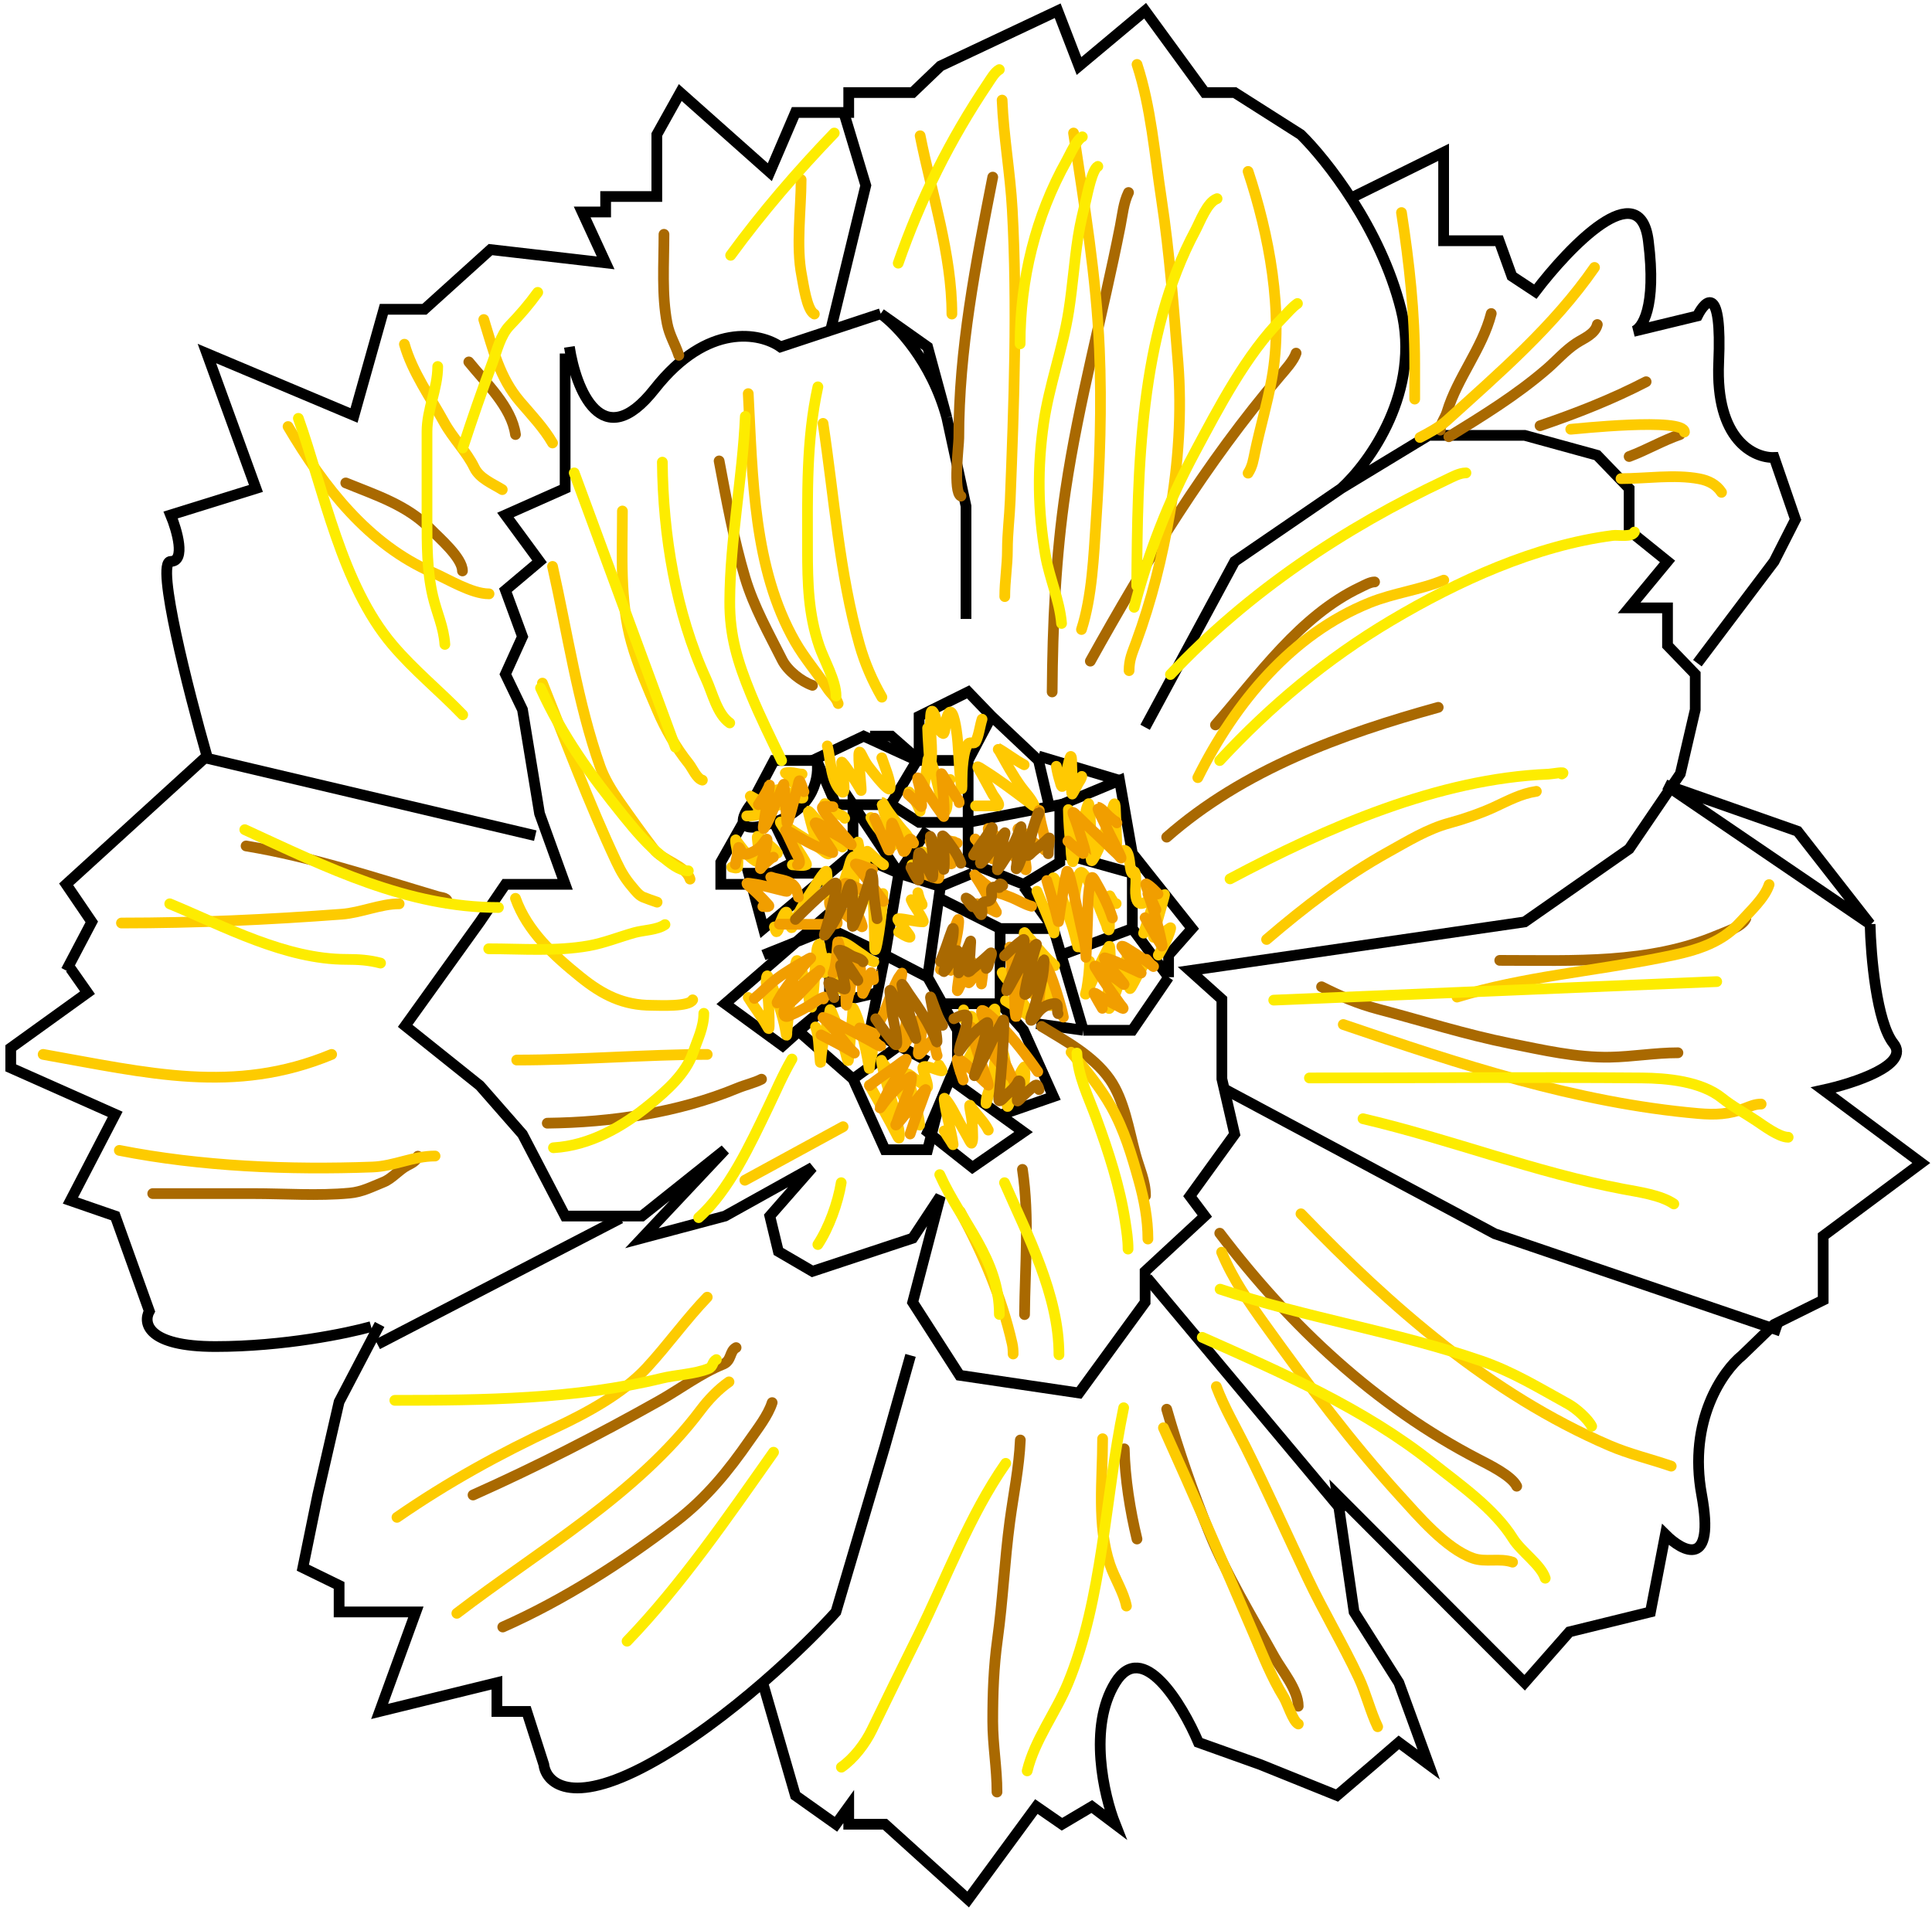 <svg width="180" height="178" viewBox="0 0 180 178" fill="none" xmlns="http://www.w3.org/2000/svg">
<path d="M49.87 77.871L19.276 70.658" stroke="black"/>
<path d="M126.156 18.312L134.5 14.19V22.433H139.665L140.857 25.731L143.042 27.174C146.221 22.983 152.777 16.168 153.571 22.433C154.366 28.698 152.975 30.677 152.181 30.883L158.141 29.441C158.935 27.86 160.445 26.514 160.127 33.768C159.809 41.023 163.438 42.699 165.292 42.63L167.279 48.401L165.292 52.316L158.141 61.797" stroke="black"/>
<path d="M52.652 32.944V45.515L47.089 47.988L50.268 52.316L47.089 54.995L48.678 59.323L47.089 62.827L48.678 66.124L50.268 75.811L52.652 82.405H47.089L44.705 85.909L37.752 95.595L44.705 101.16L48.678 105.694L52.652 113.319H59.803L67.551 107.136L59.803 115.38L67.551 113.319L75.696 108.785L71.723 113.319L72.518 116.616L75.696 118.471L85.033 115.38L87.616 111.464L85.033 121.356L89.404 128.157L100.529 129.806L106.687 121.356V118.471L112.25 113.319L110.859 111.464L115.031 105.694L113.839 100.541V93.122L110.859 90.443L142.049 85.909L151.783 79.108L156.551 72.101L157.942 66.124V62.827L155.359 60.148V56.644H151.783L155.359 52.316L151.783 49.431V45.515L148.803 42.424L142.049 40.569H133.109L124.964 45.515M124.964 45.515L115.031 52.316L106.687 67.773M124.964 45.515C127.613 43.111 132.434 36.406 130.527 28.822C128.62 21.238 123.507 14.808 121.19 12.541L115.031 8.625H112.25L106.687 1L100.529 6.152L98.542 1L87.616 6.152L85.033 8.625H79.074V10.48H74.107L71.723 16.044L63.379 8.625L61.194 12.541V18.311H56.426V19.754H54.241L56.426 24.494L45.699 23.258L39.54 28.822H35.766L32.984 38.714L19.277 32.944L23.846 45.515L15.899 47.988C16.495 49.431 17.33 52.316 15.899 52.316C14.469 52.316 17.555 64.407 19.277 70.452L6.165 82.405L8.549 85.909L6.165 90.443" stroke="black"/>
<path d="M6.562 90.236L8.152 92.503L1 97.656V99.51L10.734 103.838L6.562 111.876L10.734 113.318L13.913 122.18C13.317 123.279 13.714 125.478 20.071 125.478C26.429 125.478 32.388 124.241 34.574 123.623" stroke="black"/>
<path d="M35.369 123.417L31.594 130.63L29.607 139.286L28.217 146.086L31.594 147.735V150.208H38.746L35.369 159.482L46.295 156.803V159.482H49.076L50.665 164.428C50.864 166.077 53.089 168.385 60.4 164.428C64.142 162.403 67.905 159.535 71.06 156.803M84.835 126.302L82.451 134.752L77.882 150.208C76.524 151.717 74.069 154.198 71.06 156.803M71.06 156.803L74.107 167.314L77.882 169.993L79.074 168.344V169.993H82.451L90.199 177L96.556 168.344L98.94 169.993L101.721 168.344L103.907 169.993C102.847 167.314 101.364 160.925 103.907 156.803C106.449 152.681 110.131 158.795 111.654 162.368L117.415 164.428L124.567 167.314L127.944 164.428L130.328 162.368L133.11 164.428L130.328 156.803L126.156 150.208L124.567 139.286L142.049 156.803L146.221 152.063L153.77 150.208L155.161 142.995C156.816 144.644 159.81 146.21 158.538 139.286C157.267 132.361 160.525 127.744 162.313 126.302L165.293 123.417L169.862 121.15V115.173L179 108.372L169.862 101.571C172.709 100.953 178.007 99.222 176.418 97.243C174.828 95.265 174.299 89 174.232 86.114M174.232 86.114L155.161 73.131L167.478 77.459L174.232 86.114Z" stroke="black"/>
<path d="M53.049 32.326C53.645 36.242 56.069 42.507 60.995 36.242C65.922 29.977 70.862 31.021 72.716 32.326L77.385 30.78M82.053 29.235L86.424 32.326L88.212 38.921M82.053 29.235C83.51 30.265 86.781 33.645 88.212 38.921M82.053 29.235L77.385 30.78M88.212 38.921L90 47.164V57.675M77.385 30.78L80.663 17.282L78.676 10.687" stroke="black"/>
<path d="M72.121 76.635C75.935 75.316 76.359 72.238 76.094 70.864M72.121 76.635C70.099 77.334 69.365 77.137 69.249 76.635M72.121 76.635L73.909 80.344L69.936 82.405H67.154V80.344L69.249 76.635M76.094 70.864H72.121L69.936 74.986C69.531 75.502 69.147 76.189 69.249 76.635M76.094 70.864L77.882 74.986H83.047L85.63 76.635H90.199M85.63 70.864H90.199M85.63 70.864V66.742L90.199 64.475L92.384 66.742M85.63 70.864L83.047 68.597H81.061M90.199 70.864L92.384 66.742M90.199 70.864V76.635M92.384 66.742L96.755 70.864L97.766 75.174M90.199 76.635V80.344L95.364 82.405L98.741 80.344V74.986L97.766 75.174M90.199 76.635L97.766 75.174" stroke="black"/>
<path d="M86.424 98.892L83.743 97.45M82.451 89L86.424 91.061M82.451 89L81.756 92.504M82.451 89L77.286 86.527M82.451 89L83.743 81.375M86.424 91.061L87.815 93.534M86.424 91.061L87.468 83.667M88.51 100.541L89.206 98.892V96.007L87.815 93.534M88.51 100.541L93.179 103.91M88.51 100.541L87.468 103.014M87.815 93.534H93.179M93.179 93.534L95.364 96.007L98.145 102.19L93.179 103.91M93.179 93.534V86.527M93.179 103.91L95.364 105.487L90.596 108.785L86.424 105.487L87.468 103.014M79.471 100.541L82.451 107.136H86.424L87.468 103.014M79.471 100.541L83.743 97.45M79.471 100.541L74.306 96.007L77.286 93.534M83.743 97.45L81.061 96.007L81.756 92.504M77.286 93.534L81.756 92.504M77.286 93.534V86.527M77.286 93.534L72.916 97.45L67.552 93.534L77.286 85.084M77.286 86.527L71.128 89M77.286 81.375H72.916H69.737L71.128 86.527L77.286 81.375ZM77.286 81.375L79.471 79.52M83.743 81.375L79.471 79.52M83.743 81.375L79.471 74.986V79.52M83.743 81.375L86.424 77.253M83.743 81.375L87.617 82.611M87.617 82.611L90.596 81.375M87.617 82.611L87.468 83.667M93.179 86.527L87.468 83.667M93.179 86.527H98.145M98.145 86.527L95.364 82.611M98.145 86.527L98.871 89M100.927 96.007L96.556 95.389M100.927 96.007H105.496L108.873 91.061M100.927 96.007L98.871 89M108.873 91.061L105.496 86.527M108.873 91.061V89L111.058 86.527L105.496 79.52L104.304 72.719L98.871 74.986V79.52L105.496 81.375V86.527M105.496 86.527L98.871 89" stroke="black"/>
<path d="M96.755 70.452L104.304 72.719" stroke="black"/>
<path d="M82.848 75.192L85.431 70.864L80.464 68.597L75.696 70.864" stroke="black"/>
<path d="M35.17 125.272L57.817 113.525" stroke="black"/>
<path d="M125.163 140.935L106.886 119.09" stroke="black"/>
<path d="M165.888 124.035L139.268 114.967L114.236 101.572" stroke="black"/>
<path d="M86.424 67.848C86.424 68.373 86.647 71.69 86.676 71.556C86.953 70.265 86.691 68.681 86.691 67.356C86.691 67 86.658 65.6 87.091 66.648C87.249 67.031 87.413 68.218 87.877 68.356C88.047 68.406 88.118 67.201 88.159 67.048C88.579 65.479 88.927 66.894 89.094 67.971C89.337 69.547 89.312 71.144 89.494 72.726C89.63 73.912 89.628 73.613 89.628 72.679C89.628 71.944 89.705 69.888 90.221 69.294C90.39 69.1 90.765 69.381 90.903 69.11C91.203 68.52 91.29 67.658 91.496 67.017" stroke="#FFC902" stroke-linecap="round"/>
<path d="M77.081 69.509C77.438 70.896 77.346 72.677 78.357 73.725C78.969 74.36 78.416 71.93 78.416 71.033C78.416 70.785 79.836 72.945 80.225 73.664C80.296 73.794 80.038 71.398 80.018 70.832C79.961 69.241 80.26 70.545 80.834 71.325C80.895 71.409 82.789 73.918 82.91 73.479C83.064 72.922 82.358 71.253 82.154 70.617" stroke="#FFC902" stroke-linecap="round"/>
<path d="M84.692 73.796C85.118 74.267 85.396 74.839 85.664 75.418C85.72 75.539 85.731 75.703 85.737 75.482C85.761 74.686 86.003 73.896 86.124 73.113C86.233 72.414 86.342 71.708 86.426 71.005C86.437 70.915 86.418 70.72 86.512 70.66C86.775 70.489 87.506 73.72 87.58 74.053C87.654 74.388 87.72 74.794 87.843 75.113C87.928 75.334 88.01 75.9 88.172 75.41C88.275 75.1 88.236 74.767 88.277 74.446C88.33 74.017 88.385 73.611 88.385 73.177C88.385 72.961 88.303 72.697 88.524 72.639" stroke="#FFC902" stroke-linecap="round"/>
<path d="M90.891 75.097C91.564 75.097 92.238 75.097 92.911 75.097C93.352 75.097 92.617 74.244 92.512 74.057C92.039 73.208 91.586 72.34 91.1 71.499C90.995 71.319 91.476 71.66 91.649 71.768C93.081 72.662 94.429 73.691 95.783 74.704C95.961 74.836 96.432 75.258 96.348 75.049C96.101 74.434 95.527 73.852 95.144 73.33C94.374 72.278 93.786 71.18 93.151 70.046C93.094 69.944 92.899 69.69 92.903 69.692C93.767 70.17 94.542 70.811 95.419 71.266" stroke="#FFC902" stroke-linecap="round"/>
<path d="M98.418 71.41C98.499 71.912 98.612 72.374 98.766 72.856C98.808 72.984 98.829 73.197 98.941 73.289C99.128 73.445 99.614 70.392 99.773 70.487C99.87 70.544 99.844 71.148 99.846 71.197C99.873 71.742 99.881 72.286 99.881 72.832C99.881 72.956 99.764 73.889 99.897 73.996C99.918 74.013 100.411 73.061 100.469 72.972C100.595 72.78 100.733 72.575 100.787 72.35" stroke="#FFC902" stroke-linecap="round"/>
<path d="M99.536 75.441C99.549 76.576 99.649 77.713 99.762 78.841C99.799 79.211 99.779 79.956 99.937 80.298C99.978 80.386 100.126 79.606 100.131 79.586C100.358 78.555 100.673 77.57 100.976 76.568C101.13 76.057 101.143 75.356 101.409 74.897C101.44 74.843 101.459 75.015 101.47 75.078C101.566 75.645 101.574 76.241 101.599 76.815C101.638 77.698 101.66 78.582 101.664 79.466C101.664 79.653 101.617 79.976 101.678 80.166C101.716 80.284 101.808 80.132 101.828 80.1C102.214 79.5 102.496 78.783 102.749 78.1C103.112 77.118 103.419 76.109 103.726 75.103C103.871 74.629 103.91 75.097 103.92 75.366C103.958 76.431 104.015 77.496 104.045 78.561C104.049 78.686 103.978 79.185 104.077 79.293C104.255 79.487 104.556 79.236 104.751 79.236C105.17 79.236 105.239 80.3 105.288 80.66C105.295 80.714 105.383 81.557 105.582 81.352C105.658 81.272 105.701 81.142 105.757 81.364C105.954 82.144 105.652 83.075 105.893 83.817C106.216 84.814 107.263 83.596 107.691 83.377C107.839 83.302 107.654 83.752 107.587 83.92C107.302 84.639 107.053 85.372 106.828 86.118C106.745 86.394 106.446 87.196 106.57 86.942C107.062 85.936 107.499 84.914 108.096 83.982C108.221 83.787 108.335 83.565 108.468 83.377C108.583 83.215 108.391 83.786 108.339 83.986C108.078 84.992 107.767 85.983 107.505 86.987C107.497 87.019 107.41 87.362 107.505 87.362C107.717 87.362 108.057 87.089 108.239 86.983C108.476 86.845 108.717 86.683 108.941 86.518C109.065 86.426 109.111 86.387 109.034 86.654C108.793 87.486 108.352 88.285 107.917 89" stroke="#FFC902" stroke-linecap="round"/>
<path d="M72.151 86.373C72.159 86.397 72.283 86.865 72.36 86.83C72.544 86.749 72.655 86.108 72.713 85.943C72.732 85.888 73.108 84.843 73.297 85.011C73.399 85.102 73.628 86.723 73.8 86.413C73.993 86.067 74.13 85.687 74.3 85.329C74.733 84.412 75.278 83.562 75.829 82.719C76.139 82.243 76.444 81.731 76.812 81.297C76.888 81.207 77.017 81.107 77.028 81.289C77.08 82.11 77.148 82.967 77.268 83.779C77.335 84.226 77.377 84.748 77.516 85.18C77.531 85.227 77.568 85.097 77.586 85.052C77.79 84.518 78 83.986 78.197 83.449C78.522 82.567 78.803 81.672 79.088 80.775C79.165 80.53 79.254 80.005 79.498 79.844C79.783 79.656 79.607 80.538 79.606 80.888C79.603 82.02 79.527 83.143 79.475 84.273C79.466 84.451 79.496 86.111 79.815 85.485C80.272 84.591 80.506 83.536 80.891 82.602C80.986 82.373 81.124 81.699 81.209 81.932C81.252 82.049 81.274 82.39 81.278 82.454C81.346 83.395 81.375 84.341 81.414 85.284C81.453 86.248 81.476 87.208 81.487 88.172C81.507 89.828 82.254 84.922 82.254 83.265" stroke="#FFC902" stroke-linecap="round"/>
<path d="M101.513 89.573C101.503 90.421 101.395 91.267 101.259 92.107C101.23 92.281 101.06 92.788 101.152 92.629C101.601 91.846 101.923 91.006 102.308 90.202C102.62 89.548 102.962 88.903 103.286 88.254C103.347 88.13 103.379 88.151 103.392 88.268C103.503 89.242 103.426 90.24 103.354 91.214C103.297 91.974 103.174 92.767 103.232 93.529C103.239 93.618 103.277 94.186 103.401 93.902C103.839 92.902 104.171 91.859 104.518 90.835C104.749 90.153 104.854 89.44 105.212 88.792C105.22 88.777 105.354 88.509 105.354 88.632C105.354 89.426 105.367 90.221 105.327 91.015C105.311 91.346 105.247 91.681 105.247 92.012C105.247 92.194 105.306 92.143 105.401 91.985C105.774 91.369 106.031 90.715 106.436 90.11C106.502 90.011 106.516 89.742 106.688 89.835" stroke="#FFC902" stroke-linecap="round"/>
<path d="M75.982 95.696C76.295 96.546 76.263 97.415 76.366 98.306C76.392 98.531 76.43 99.49 76.478 98.764C76.548 97.702 76.803 96.636 76.993 95.592C77.073 95.151 77.242 94.686 77.302 94.251C77.338 93.989 77.363 94.032 77.492 94.327C78.014 95.519 78.459 96.795 78.765 98.065C78.767 98.071 78.964 98.876 79.013 98.856C79.059 98.837 79.045 98.758 79.052 98.708C79.071 98.562 79.113 98.136 79.121 98.045C79.204 97.163 79.263 96.28 79.358 95.399C79.409 94.92 79.448 94.456 79.466 93.977C79.474 93.751 79.901 94.884 79.915 94.933C80.311 96.3 80.687 97.736 80.914 99.149C80.935 99.284 80.988 99.687 80.999 99.551C81.028 99.193 81.063 98.777 81.192 98.443C81.28 98.216 81.278 98.04 81.278 97.792" stroke="#FFC902" stroke-linecap="round"/>
<path d="M93.678 93.238C94.444 93.705 95.201 94.176 95.916 94.724C96.001 94.79 96.246 94.957 96.21 94.853C96.129 94.619 95.918 94.346 95.776 94.146C95.255 93.412 94.779 92.653 94.286 91.897C94.038 91.517 93.744 91.209 93.477 90.853C93.458 90.828 93.339 90.591 93.361 90.596C93.471 90.625 93.602 90.776 93.682 90.837C93.998 91.078 94.341 91.275 94.669 91.496C95.587 92.113 96.468 92.787 97.371 93.427C97.455 93.487 97.965 93.912 97.87 93.612C97.506 92.448 97.094 91.308 96.632 90.183C96.312 89.405 96.006 88.626 95.722 87.834C95.704 87.784 95.364 87.057 95.42 86.926C95.471 86.808 95.602 87.104 95.691 87.195C95.918 87.425 96.135 87.658 96.334 87.914C96.772 88.477 97.245 88.988 97.739 89.5C97.821 89.585 98.303 89.958 98.277 89.986" stroke="#FFC902" stroke-linecap="round"/>
<path d="M89.497 99.889C90.281 98.721 90.89 97.395 91.556 96.151C91.84 95.62 92.115 95.085 92.396 94.553C92.456 94.439 92.499 94.221 92.578 94.123C92.712 93.957 92.702 94 92.702 94.199C92.702 95.725 92.945 97.198 92.721 98.729C92.548 99.917 92.362 101.238 92.005 102.387C91.962 102.527 91.866 102.952 91.866 102.804C91.866 102.183 92.14 101.645 92.323 101.062C92.617 100.121 92.836 99.121 93.19 98.203C93.227 98.107 93.357 97.84 93.434 98.034C93.723 98.769 93.739 99.831 93.747 100.612C93.755 101.386 93.745 102.147 93.813 102.917C93.865 103.511 94.085 102.579 94.169 102.367C94.54 101.43 94.795 100.226 95.412 99.427C95.433 99.399 95.489 99.999 95.489 100.05C95.489 100.459 95.419 100.858 95.419 101.262" stroke="#FFC902" stroke-linecap="round"/>
<path d="M89.776 94.106C89.777 94.136 89.788 95.038 89.885 95.038C89.982 95.038 90.257 94.785 90.369 94.721C90.713 94.522 90.748 95.468 90.822 95.697" stroke="#FFC902" stroke-linecap="round"/>
<path d="M96.606 83.048C97.095 84.237 97.638 85.427 98.092 86.629C98.194 86.899 98.208 87.165 98.208 86.694C98.208 85.421 98.148 84.149 98.084 82.879C98.078 82.755 97.967 81.474 98.223 81.867C98.568 82.395 98.733 83.08 98.943 83.67C99.221 84.447 99.52 85.216 99.795 85.995C100.055 86.732 100.215 87.486 100.422 88.236C100.517 88.581 100.412 87.311 100.406 87.232C100.295 85.683 99.908 83.895 100.333 82.369C100.386 82.177 100.471 81.38 100.689 81.293C101.151 81.109 102.297 84.245 102.404 84.501C102.633 85.05 102.83 85.612 103.07 86.156C103.123 86.278 103.125 86.437 103.193 86.549C103.404 86.892 103.354 86.303 103.36 86.115C103.385 85.263 103.364 84.407 103.364 83.553C103.364 83.322 103.469 83.646 103.546 83.742C103.684 83.916 103.753 84.204 103.991 84.204" stroke="#FFC902" stroke-linecap="round"/>
<path d="M84.972 80.59C85.072 80.689 85.94 81.669 85.947 81.232C85.954 80.767 85.947 80.301 85.947 79.835C85.947 79.828 85.916 79.333 85.997 79.385C86.567 79.749 86.895 80.551 87.495 80.863C87.539 80.886 87.55 79.896 87.55 79.835C87.55 79.483 87.588 79.102 87.515 78.755C87.464 78.511 87.423 78.253 87.627 78.618C87.899 79.104 88.162 79.622 88.44 80.084C88.503 80.189 88.486 78.875 88.533 78.695C88.603 78.421 88.873 78.971 88.873 78.422" stroke="#FFC902" stroke-linecap="round"/>
<path d="M73.822 80.59C74.148 80.59 74.835 80.733 75.134 80.578C75.255 80.515 73.92 78.55 73.852 78.438C73.5 77.857 73.081 77.309 72.742 76.723C72.506 76.317 73.303 77.024 73.38 77.081C74.429 77.844 75.606 78.441 76.624 79.241C76.754 79.343 76.999 79.557 77.166 79.578C77.246 79.589 76.742 78.957 76.647 78.823C76.401 78.476 76.063 78.141 75.877 77.755C75.794 77.583 75.265 75.592 75.3 75.583C75.377 75.563 75.662 75.922 75.691 75.952C76.181 76.461 76.616 77.013 77.081 77.546C77.481 78.006 77.927 78.486 78.385 78.888C78.506 78.994 78.531 78.9 78.486 78.755C78.226 77.916 77.749 77.122 77.406 76.318C77.267 75.992 76.825 75.305 76.825 74.916C76.825 74.809 77.011 75.017 77.088 75.089C77.429 75.41 77.757 75.695 78.18 75.892C78.353 75.973 78.635 76.056 78.698 76.254" stroke="#FFC902" stroke-linecap="round"/>
<path d="M69.572 76.037C69.938 76.029 70.323 76.018 70.671 75.892C70.964 75.787 70.887 75.661 70.722 75.386C70.532 75.07 70.305 74.779 70.083 74.487C70.016 74.398 69.833 74.136 69.928 74.19C70.519 74.52 71.075 74.853 71.744 74.981C71.954 75.021 72.713 75.184 72.707 74.848C72.701 74.467 72.585 74.11 72.433 73.768C72.376 73.64 72.334 73.56 72.529 73.596C73.001 73.681 73.47 73.892 73.915 74.069C74.138 74.158 74.534 74.442 74.79 74.366C75.007 74.302 73.612 72.497 73.412 72.254C73.352 72.182 73.282 72.098 73.195 72.062C73.029 71.993 73.57 71.989 73.613 71.989C73.993 71.995 74.357 72.134 74.728 72.134" stroke="#FFC902" stroke-linecap="round"/>
<path d="M68.179 80.807C68.291 80.829 68.715 80.992 68.732 80.779C68.774 80.26 68.74 79.707 68.666 79.193C68.624 78.901 68.527 78.619 68.527 78.322C68.527 78.143 68.624 78.379 68.682 78.454C69.201 79.128 69.64 79.765 70.354 80.213C70.969 80.599 70.738 79.683 70.702 79.273C70.692 79.159 70.5 77.989 70.563 77.932C70.626 77.875 72.259 79.154 72.429 79.506" stroke="#FFC902" stroke-linecap="round"/>
<path d="M69.712 92.95C70.272 93.855 70.953 94.711 71.469 95.64C71.612 95.897 71.659 95.97 71.663 95.592C71.673 94.614 71.629 93.641 71.527 92.669C71.486 92.269 71.274 91.336 71.462 90.946C71.501 90.863 71.584 91.084 71.624 91.167C71.836 91.603 72.019 92.058 72.181 92.516C72.621 93.759 73.042 95.061 73.25 96.371C73.254 96.401 73.247 96.436 73.265 96.459C73.329 96.543 73.298 96.248 73.308 96.142C73.388 95.305 73.473 94.471 73.575 93.636C73.706 92.563 73.839 91.5 74.032 90.436C74.087 90.13 74.142 89.004 74.45 89.762C74.85 90.748 75.127 91.833 75.344 92.878C75.358 92.944 75.448 93.857 75.619 93.857C75.648 93.857 75.766 92.686 75.773 92.621C75.902 91.468 75.903 90.306 76.048 89.155C76.096 88.779 76.058 88.311 76.292 87.999C76.41 87.842 76.418 88.311 76.447 88.428C76.624 89.158 76.746 89.889 76.819 90.637" stroke="#FFC902" stroke-linecap="round"/>
<path d="M77.723 92.01C78.189 92.115 78.626 92.305 79.086 92.428C79.478 92.532 78.76 91.618 78.718 91.56C78.223 90.888 77.663 90.183 77.267 89.44C77.243 89.396 77.181 89.284 77.228 89.296C77.748 89.426 78.278 89.934 78.718 90.223C78.799 90.276 80.108 91.065 80.077 90.862C80.011 90.438 79.658 89.991 79.454 89.641C79.131 89.088 78.858 88.461 78.49 87.938C78.454 87.888 78.338 87.763 78.397 87.778C78.989 87.923 79.615 88.49 80.127 88.81C80.529 89.061 80.966 89.469 81.416 89.625" stroke="#FFC902" stroke-linecap="round"/>
<path d="M80.998 101.117C81.911 102.718 82.827 104.316 83.661 105.96C83.666 105.97 83.756 106.096 83.769 106.04C83.877 105.592 83.639 104.826 83.553 104.398C83.201 102.647 82.514 100.972 82.186 99.218C82.175 99.157 82.077 98.69 82.128 98.82C82.223 99.062 82.424 99.266 82.573 99.471C82.936 99.967 83.254 100.5 83.545 101.045C84.093 102.071 84.595 103.156 85.271 104.1C85.441 104.337 85.514 104.604 85.662 104.835C85.708 104.907 85.664 104.663 85.654 104.578C85.572 103.853 85.333 103.141 85.14 102.442C84.945 101.74 84.773 101.027 84.586 100.33C84.571 100.274 84.498 100.061 84.528 100.065C84.742 100.09 84.982 100.353 85.151 100.47C85.447 100.675 85.735 100.892 86.038 101.085C86.155 101.159 86.463 101.53 86.425 101.201C86.36 100.646 86.095 100.119 85.98 99.571C85.887 99.129 87.018 99.597 87.207 99.655C87.225 99.661 87.813 99.865 87.776 99.764C87.707 99.578 87.576 99.407 87.478 99.238" stroke="#FFC902" stroke-linecap="round"/>
<path d="M87.966 105.382C88.165 105.714 88.38 106.039 88.593 106.362C88.659 106.461 88.819 106.77 88.802 106.651C88.611 105.264 88.152 103.911 87.974 102.523C87.956 102.379 87.947 102.247 88.094 102.423C88.647 103.082 89.01 103.932 89.437 104.679C89.692 105.124 89.937 105.574 90.188 106.02C90.192 106.027 90.476 106.61 90.529 106.522C90.674 106.282 90.614 105.713 90.614 105.438C90.614 105.047 90.57 104.654 90.529 104.266C90.486 103.861 90.199 102.71 90.416 103.049C90.906 103.81 91.69 104.507 92.077 105.31" stroke="#FFC902" stroke-linecap="round"/>
<path d="M83.724 86.844C84.011 87.007 84.395 87.289 84.733 87.338C84.926 87.366 84.587 86.964 84.47 86.804C84.235 86.484 83.987 86.174 83.75 85.855C83.572 85.614 83.605 85.584 83.927 85.616C84.618 85.684 85.306 85.9 86.005 85.9C86.178 85.9 85.252 84.481 85.151 84.348C85.09 84.268 84.85 83.751 84.865 83.759C85.195 83.94 85.561 84.103 85.876 84.296C86.028 84.388 85.744 83.962 85.69 83.791C85.627 83.592 85.557 83.394 85.517 83.189" stroke="#FFC902" stroke-linecap="round"/>
<path d="M81.138 76.181C81.582 77.04 82.279 77.731 82.852 78.498C83.092 78.818 83.196 79.097 83.085 78.538C82.938 77.804 82.795 77.079 82.57 76.366C82.525 76.223 82.125 74.766 82.144 74.768C82.272 74.775 82.41 75.084 82.462 75.169C82.693 75.552 82.956 75.901 83.228 76.253C83.589 76.721 83.972 77.242 84.377 77.663C84.573 77.866 84.697 78.255 84.97 78.349" stroke="#FFC902" stroke-linecap="round"/>
<path d="M79.884 79C79.884 78.948 79.906 78.34 79.938 78.487C80.041 78.955 80.08 79.398 80.232 79.868C80.32 80.14 80.392 80.388 80.565 80.607C80.642 80.704 80.565 80.692 80.596 80.486C80.645 80.159 80.621 79.609 80.805 79.322C80.826 79.289 81.482 79.925 81.533 79.972C81.785 80.206 82.056 80.384 82.322 80.591" stroke="#FFC902" stroke-linecap="round"/>
<path d="M84.606 74.018C84.99 74.379 85.409 74.721 85.759 75.12C85.96 75.35 85.825 74.642 85.819 74.555C85.782 74.032 85.734 73.51 85.588 73.007C85.549 72.873 85.492 72.696 85.492 72.555C85.492 72.241 85.893 73.028 86.057 73.292C86.541 74.071 87.009 74.852 87.56 75.582C87.665 75.721 87.807 75.978 87.928 76.088C87.949 76.106 87.965 75.557 87.965 75.529C87.965 74.814 87.877 74.106 87.825 73.394C87.799 73.038 87.768 72.686 87.734 72.332C87.729 72.282 87.695 72.132 87.706 72.092C87.716 72.056 87.764 72.14 87.786 72.17C87.922 72.361 88.037 72.57 88.159 72.77C88.459 73.26 88.769 73.743 89.069 74.233C89.199 74.445 89.364 74.543 89.364 74.792" stroke="#F19E00" stroke-linecap="round"/>
<path d="M90.856 78.18C91.36 78.73 91.827 79.316 92.326 79.871C92.376 79.926 92.507 80.141 92.526 79.965C92.594 79.307 92.32 78.591 92.176 77.962C92.12 77.718 92.109 77.479 92.067 77.239C92.061 77.205 92.046 77.185 92.095 77.228C92.349 77.449 92.571 77.713 92.8 77.959C93.459 78.666 94.115 79.37 94.76 80.089C95.019 80.378 95.28 80.653 95.496 80.979C95.639 81.194 95.618 80.916 95.605 80.788C95.508 79.83 95.214 78.917 94.993 77.986C94.945 77.783 94.93 77.529 94.846 77.335C94.809 77.251 94.831 77.182 94.936 77.244C95.163 77.378 95.34 77.632 95.527 77.814C95.862 78.138 96.221 78.436 96.59 78.717C96.809 78.884 97.156 79.005 97.336 79.215C97.384 79.271 97.339 78.317 97.331 78.252C97.22 77.327 96.828 76.449 96.828 75.518" stroke="#F19E00" stroke-linecap="round"/>
<path d="M85.353 81.132C85.573 81.225 87.416 82.018 87.463 81.826C87.5 81.678 87.463 81.404 87.448 81.291C87.369 80.703 87.219 80.132 87.049 79.567C86.941 79.208 86.796 78.861 86.688 78.502C86.54 78.006 86.853 78.546 86.981 78.717C87.46 79.357 88.006 79.888 88.552 80.454C88.742 80.651 88.656 80.241 88.635 80.102C88.55 79.54 88.345 79.019 88.202 78.475C88.128 78.193 88.518 78.364 88.656 78.421C88.83 78.495 89.005 78.507 89.179 78.567" stroke="#F19E00" stroke-linecap="round"/>
<path d="M72.614 86.117C73.177 86.117 78.009 86.193 78.006 86.047C77.996 85.63 77.687 85.079 77.521 84.713C77.456 84.571 77.27 84.31 77.28 84.132C77.287 84.004 78.343 84.871 78.35 84.877C78.972 85.392 79.599 85.874 80.255 86.337C80.329 86.389 80.357 86.382 80.328 86.27C80.179 85.701 79.88 85.15 79.636 84.622C79.313 83.923 78.881 83.199 78.682 82.444C78.588 82.085 79.52 82.563 79.576 82.589C80.388 82.963 81.127 83.486 81.948 83.834C82.053 83.878 82.217 83.924 82.308 83.998C82.32 84.007 82.313 84.011 82.275 83.955C82.044 83.613 81.802 83.28 81.554 82.952C80.981 82.193 80.401 81.432 79.794 80.701C79.647 80.525 79.643 80.48 79.882 80.532C80.272 80.617 80.623 80.814 81.007 80.916C81.119 80.946 81.198 80.97 81.292 81.035" stroke="#F19E00" stroke-linecap="round"/>
<path d="M94.079 88.246C94.179 89.79 94.376 91.317 94.515 92.855C94.566 93.422 94.508 94.044 94.616 94.603C94.654 94.803 94.652 94.814 94.706 94.555C94.944 93.414 95.17 92.263 95.378 91.116C95.537 90.234 95.693 89.347 95.831 88.462C95.852 88.329 95.833 88.198 95.899 88.08C95.914 88.053 95.94 88.13 95.945 88.16C96.034 88.678 96.058 89.21 96.137 89.731C96.303 90.83 96.481 91.915 96.573 93.025C96.595 93.301 96.616 93.577 96.643 93.853C96.668 94.115 96.705 93.843 96.728 93.7C96.874 92.783 96.945 91.849 97.06 90.927C97.108 90.543 97.193 90.146 97.205 89.758C97.211 89.565 97.331 89.742 97.384 89.836C97.971 90.879 98.327 92.086 98.672 93.232C98.823 93.733 98.972 94.265 99.071 94.781" stroke="#F19E00" stroke-linecap="round"/>
<path d="M97.53 82.052C97.873 83.259 98.263 84.451 98.546 85.677C98.645 86.104 98.624 85.816 98.671 85.51C98.796 84.681 98.915 83.852 99.049 83.025C99.132 82.513 99.179 81.987 99.34 81.493C99.353 81.45 99.375 81.218 99.407 81.192C99.44 81.164 99.494 81.252 99.498 81.259C99.618 81.459 99.676 81.716 99.734 81.939C100.116 83.426 100.409 84.945 100.739 86.446C100.921 87.271 101.169 88.135 101.169 88.989C101.169 90.1 101.29 86.773 101.328 85.663C101.365 84.548 101.342 83.406 101.561 82.307C101.615 82.036 101.665 81.469 101.95 81.955C102.6 83.068 103.244 84.298 103.642 85.537" stroke="#F19E00" stroke-linecap="round"/>
<path d="M99.489 78.373C99.847 78.72 100.238 79.031 100.627 79.338C100.657 79.362 101.162 79.726 101.161 79.717C101.117 79.194 100.918 78.657 100.765 78.163C100.536 77.424 100.31 76.68 100.023 75.963C100.022 75.96 99.924 75.695 99.969 75.7C100.053 75.709 100.234 75.907 100.272 75.942C100.623 76.266 100.961 76.606 101.306 76.937C102.078 77.677 102.875 78.389 103.626 79.153C103.851 79.382 104.142 79.607 104.341 79.862C104.795 80.445 103.767 78.487 103.437 77.822C103.14 77.223 102.852 76.62 102.563 76.017C102.468 75.817 102.351 75.602 102.299 75.383C102.295 75.367 102.257 75.216 102.263 75.216C102.605 75.246 103.058 75.85 103.302 76.058C103.504 76.23 103.715 76.43 103.947 76.56C104.017 76.599 104.037 76.602 104.062 76.679" stroke="#F19E00" stroke-linecap="round"/>
<path d="M106.688 85.519C107.147 86.335 107.609 87.146 108.101 87.921C108.153 88.003 108.252 88.252 108.273 88.143C108.287 88.074 108.259 88 108.246 87.931C108.156 87.478 108.051 87.029 107.944 86.584C107.689 85.522 107.389 84.455 107.026 83.465C107.011 83.425 106.897 83.156 106.964 83.342C107.143 83.841 107.399 84.295 107.659 84.704C107.659 84.705 107.725 84.83 107.695 84.763C107.481 84.279 107.266 83.796 107.065 83.3C106.956 83.031 106.823 82.739 106.751 82.439C106.723 82.322 106.799 82.36 106.843 82.385C107.226 82.602 107.552 82.965 107.889 83.303" stroke="#F19E00" stroke-linecap="round"/>
<path d="M91.03 84.209C91.618 84.425 92.223 84.661 92.772 84.973C92.819 85 92.867 85.037 92.818 84.952C92.525 84.442 92.225 83.939 91.945 83.422C91.619 82.82 91.272 82.24 90.892 81.674C90.776 81.501 90.736 81.469 90.931 81.65C91.409 82.091 91.912 82.513 92.445 82.881C92.533 82.942 92.735 83.114 92.829 83.142C93.304 83.283 93.774 83.449 94.241 83.639C94.854 83.888 95.476 84.286 96.115 84.451" stroke="#F19E00" stroke-linecap="round"/>
<path d="M81.48 76.243C81.89 77.218 82.324 78.182 82.765 79.142C82.824 79.27 82.853 79.267 82.879 79.12C82.945 78.75 82.966 78.363 82.993 77.988C83.015 77.695 83.019 77.402 83.043 77.109C83.05 77.007 83.035 76.785 83.112 76.7C83.175 76.631 83.817 78.35 83.877 78.515C83.892 78.556 84.169 79.394 84.212 79.378C84.436 79.293 84.546 78.683 84.605 78.48C84.75 77.985 84.911 78.179 85.119 78.566" stroke="#F19E00" stroke-linecap="round"/>
<path d="M71.074 84.472C71.198 84.472 71.796 84.569 71.598 84.342C71.013 83.674 70.366 83.05 69.695 82.476C69.38 82.206 69.843 82.32 70.017 82.342C71.088 82.476 72.119 82.805 73.169 83.046C73.615 83.149 73.095 82.782 72.977 82.681C72.631 82.383 72.272 82.107 71.906 81.836C71.626 81.629 72.019 81.796 72.098 81.817C72.729 81.991 73.585 82.037 74.029 82.605C74.243 82.88 74.322 83.261 74.387 83.6" stroke="#F19E00" stroke-linecap="round"/>
<path d="M74.294 80.599C74.788 80.471 74.223 79.61 74.095 79.333C73.806 78.709 73.509 78.083 73.211 77.464C73.191 77.422 73.139 77.353 73.234 77.381C73.597 77.488 73.958 77.754 74.287 77.935C74.911 78.278 75.529 78.644 76.184 78.921C76.472 79.044 76.773 79.126 77.055 79.263C77.232 79.349 77.392 79.392 77.576 79.448C77.665 79.476 77.36 79.042 77.34 79.013C77.224 78.846 75.837 76.754 75.938 76.69C76.145 76.557 77.031 77.283 77.172 77.37C77.804 77.76 78.504 78.074 79.079 78.556C79.109 78.58 79.34 78.761 79.315 78.712C79.18 78.446 78.943 78.21 78.753 77.991C78.369 77.549 77.975 77.116 77.597 76.668C77.543 76.605 76.439 75.386 76.638 75.205C76.797 75.061 77.377 75.178 77.607 75.178" stroke="#F19E00" stroke-linecap="round"/>
<path d="M70.655 74.985C70.994 74.468 71.345 73.939 71.606 73.374C71.626 73.332 71.662 73.188 71.692 73.156C71.708 73.14 71.633 73.777 71.627 73.812C71.47 74.727 71.348 75.647 71.189 76.561C71.189 76.564 71.01 77.44 71.189 77.168C71.56 76.606 71.818 75.959 72.07 75.334C72.318 74.723 72.598 74.115 72.822 73.495C72.84 73.445 73.024 73.025 73.032 73.087C73.186 74.281 73.198 75.486 73.32 76.682C73.328 76.757 73.416 76.563 73.439 76.491C73.666 75.784 73.855 75.062 74.046 74.345C74.152 73.944 74.251 73.542 74.354 73.14C74.382 73.032 74.402 72.864 74.46 72.761C74.532 72.634 74.825 73.617 74.901 73.775" stroke="#F19E00" stroke-linecap="round"/>
<path d="M68.508 80.551C68.603 80.06 68.737 79.55 68.788 79.05C68.817 78.757 69.066 79.314 69.091 79.36C69.303 79.75 69.622 79.605 69.985 79.454C70.371 79.293 70.7 79.09 70.975 78.765C71.124 78.59 71.249 78.38 71.4 78.212C71.577 78.015 71.368 79.072 71.346 79.155C71.247 79.531 71.056 79.874 70.965 80.25C70.916 80.451 70.909 80.653 70.851 80.852C70.843 80.88 70.821 81.002 70.872 80.925C71.011 80.714 71.195 80.549 71.38 80.382C71.57 80.209 71.808 79.958 72.054 79.873" stroke="#F19E00" stroke-linecap="round"/>
<path d="M70.283 93.039C70.989 92.454 71.617 91.779 72.346 91.224C73.243 90.542 74.205 89.992 75.177 89.441C75.282 89.381 75.392 89.303 75.506 89.264C75.65 89.214 75.256 89.555 75.231 89.584C74.213 90.758 73.172 91.97 72.429 93.356C72.308 93.582 72.534 93.383 72.65 93.302C73.62 92.622 74.565 91.931 75.462 91.148C75.754 90.894 76.088 90.68 76.374 90.425C76.447 90.36 76.256 90.683 76.245 90.697C75.666 91.417 74.996 92.095 74.358 92.759C73.962 93.172 73.429 93.562 73.103 94.044C73.006 94.188 72.97 94.594 73.142 94.695C73.323 94.802 73.606 94.619 73.764 94.55C74.284 94.323 74.784 94.066 75.273 93.773C75.744 93.49 76.189 93.144 76.701 92.942C76.91 92.86 76.826 92.915 76.722 93.087" stroke="#F19E00" stroke-linecap="round"/>
<path d="M77.608 90.716C77.968 89.832 77.929 88.84 78.039 87.903C78.043 87.862 78.064 87.659 78.106 87.803C78.372 88.708 78.492 89.691 78.604 90.624C78.718 91.573 78.805 92.534 78.822 93.491C78.825 93.711 78.846 93.752 78.904 93.491C79.167 92.311 79.392 91.114 79.63 89.928C79.638 89.887 79.814 89.203 79.876 89.293C80.13 89.657 80.169 90.37 80.237 90.791C80.326 91.35 80.361 91.908 80.361 92.474C80.361 92.632 80.369 92.63 80.449 92.463C80.733 91.875 80.964 91.261 81.165 90.638C81.173 90.612 81.294 90.332 81.294 90.334C81.323 90.656 81.345 90.975 81.388 91.296" stroke="#F19E00" stroke-linecap="round"/>
<path d="M76.491 96.437C77.496 96.953 78.485 97.46 79.441 98.029C79.473 98.048 79.631 98.152 79.605 98.129C79.072 97.649 78.67 97.049 78.226 96.523C77.758 95.971 77.309 95.398 76.743 94.897C76.718 94.875 76.594 94.786 76.717 94.818C77.352 94.983 77.925 95.336 78.465 95.622C79.385 96.108 80.326 96.571 81.229 97.075C81.466 97.207 81.71 97.367 81.969 97.475C82.2 97.571 81.892 97.408 81.836 97.36C81.384 96.967 80.958 96.552 80.523 96.148C80.403 96.038 80.29 95.942 80.147 95.849C80.01 95.758 80.139 95.787 80.248 95.822C80.564 95.923 80.855 96.075 81.165 96.189C81.304 96.24 81.427 96.289 81.532 96.368" stroke="#F19E00" stroke-linecap="round"/>
<path d="M81.898 95.265C82.659 94.016 82.97 92.514 83.653 91.216C83.748 91.035 83.895 90.888 83.988 90.715C84.102 90.503 83.953 91.18 83.944 91.218C83.713 92.15 83.361 93.033 83.231 93.99C83.218 94.081 83.048 94.814 83.283 94.475C83.656 93.935 84.058 93.412 84.407 92.856C84.481 92.739 84.626 92.633 84.646 92.842C84.706 93.481 84.572 94.186 84.49 94.813C84.391 95.575 84.276 96.338 84.143 97.094C84.118 97.238 84.097 97.382 84.07 97.526C84.02 97.805 84.408 97.081 84.568 96.852C84.987 96.25 85.362 95.653 85.719 95.015C85.777 94.912 85.864 94.831 85.921 94.733C85.947 94.688 85.957 94.834 85.955 94.886C85.93 95.559 85.864 96.239 85.771 96.905C85.717 97.289 85.605 97.662 85.558 98.045C85.524 98.327 85.639 98.252 85.784 98.102C86.057 97.818 86.297 97.502 86.569 97.217C86.666 97.116 86.792 97.032 86.867 96.911C87.026 96.655 87.098 97.435 87.114 97.513C87.169 97.794 87.223 98.091 87.311 98.363" stroke="#F19E00" stroke-linecap="round"/>
<path d="M81.014 101.17C81.825 100.488 82.721 99.931 83.569 99.304C83.85 99.097 84.126 98.871 84.43 98.701C84.492 98.667 84.206 99.241 84.173 99.301C83.688 100.188 83.08 100.993 82.636 101.907C82.429 102.332 82.224 102.758 82.014 103.181C81.867 103.479 82.418 102.659 82.631 102.407C83.171 101.767 83.774 101.168 84.427 100.654C84.444 100.64 84.928 100.215 84.928 100.352C84.928 101.146 84.509 102.006 84.233 102.724C83.989 103.36 83.747 103.979 83.538 104.628C83.515 104.699 83.418 104.777 83.46 104.838C83.481 104.868 83.522 104.798 83.549 104.773C83.655 104.67 83.773 104.534 83.865 104.423C84.511 103.648 85.095 102.82 85.762 102.063C85.822 101.995 86.384 101.208 86.224 101.67C85.758 103.008 85.226 104.323 84.793 105.671" stroke="#F19E00" stroke-linecap="round"/>
<path d="M87.616 90.349C87.993 89.193 88.377 88.039 88.781 86.896C88.906 86.543 89.032 86.189 89.186 85.851C89.187 85.849 89.277 85.605 89.303 85.702C89.337 85.825 89.318 85.992 89.307 86.115C89.26 86.655 89.154 87.193 89.048 87.72C88.874 88.576 88.557 89.441 88.544 90.33C88.54 90.615 88.694 90.215 88.744 90.131C88.781 90.07 89.35 89.158 89.359 89.174C89.396 89.238 89.389 89.472 89.39 89.518C89.403 90.083 89.371 90.649 89.316 91.21C89.281 91.564 89.192 91.938 89.192 92.296C89.192 92.404 89.313 92.131 89.357 92.036C89.628 91.447 89.937 90.887 90.221 90.306C90.304 90.136 90.414 89.752 90.549 89.626C90.569 89.608 90.48 90.341 90.467 90.412C90.409 90.715 90.35 91.016 90.297 91.32C90.282 91.408 90.184 91.585 90.26 91.585C90.291 91.585 90.394 91.455 90.398 91.45C90.585 91.238 90.749 91.001 90.914 90.768C91.098 90.507 91.25 90.292 91.473 90.09C91.627 89.95 91.586 90.297 91.58 90.407C91.559 90.837 91.498 91.265 91.44 91.69" stroke="#F19E00" stroke-linecap="round"/>
<path d="M89.736 100.638C89.534 100.045 89.293 99.414 89.184 98.794C89.129 98.482 89.785 98.984 90.016 99.192C90.611 99.726 91.198 100.275 91.768 100.837C91.862 100.93 91.96 100.965 92.032 101.074C92.246 101.394 91.86 100.315 91.729 99.95C91.318 98.801 90.936 97.641 90.563 96.478C90.496 96.269 90.355 95.942 90.389 95.712C90.412 95.56 90.64 95.885 90.737 96.002C91.145 96.503 91.524 97.032 91.924 97.541C92.612 98.417 93.304 99.297 94.015 100.154C94.163 100.332 94.359 100.481 94.446 100.705C94.652 101.241 93.95 99.673 93.697 99.159C92.98 97.706 92.179 96.278 91.582 94.766C91.539 94.658 91.39 94.32 91.467 94.179C91.594 93.949 93.097 95.429 93.204 95.54C94.469 96.852 95.646 98.351 96.688 99.864" stroke="#F19E00" stroke-linecap="round"/>
<path d="M102.7 93.961C102.446 93.525 102.189 93.088 101.949 92.645C101.763 92.303 102.53 92.876 102.547 92.886C103.196 93.271 103.876 93.587 104.532 93.944C104.848 94.116 104.403 93.634 104.36 93.572C103.559 92.445 102.728 91.302 102.017 90.113C101.946 89.995 102.029 90.013 102.12 90.053C102.435 90.193 102.73 90.392 103.014 90.585C103.494 90.911 104.017 91.207 104.465 91.575C104.542 91.638 104.884 91.908 104.662 91.618C104.094 90.877 103.429 90.214 102.938 89.413C102.859 89.283 102.826 89.218 103.029 89.276C103.668 89.459 104.283 89.751 104.888 90.024C105.344 90.23 105.793 90.449 106.25 90.652C106.389 90.714 106.298 90.635 106.242 90.564C105.742 89.936 105.305 89.259 104.814 88.623C104.714 88.493 104.619 88.359 104.522 88.228C104.514 88.218 104.506 88.17 104.53 88.17C104.74 88.17 105.089 88.447 105.246 88.54C106.004 88.986 106.724 89.505 107.435 90.024C107.524 90.089 107.472 90.09 107.406 90.036C107.178 89.853 107.003 89.613 106.809 89.396" stroke="#F19E00" stroke-linecap="round"/>
<path d="M84.866 80.846C85.066 81.224 85.22 81.596 85.482 81.931C85.686 82.191 85.59 81.658 85.584 81.515C85.564 80.965 85.483 80.424 85.555 79.874C85.56 79.834 85.578 79.354 85.694 79.473C86.061 79.855 86.274 80.555 86.492 81.035C86.508 81.071 86.862 81.831 86.885 81.753C86.949 81.539 86.9 81.228 86.9 81.012C86.9 80.544 86.911 80.073 86.885 79.606C86.859 79.141 86.854 78.57 86.718 78.123C86.443 77.221 87.517 79.828 87.848 80.71C87.858 80.739 87.929 81.145 87.946 80.993C88.022 80.327 87.956 79.595 87.917 78.929C87.9 78.643 87.937 78.294 87.833 78.025C87.689 77.65 88.127 78.155 88.154 78.192C88.634 78.862 89.267 79.636 89.524 80.437" stroke="#A96901" stroke-linecap="round"/>
<path d="M90.602 84.49C90.374 84.247 90.19 84.001 90.011 83.719C89.932 83.593 90.285 83.835 90.391 83.938C90.736 84.277 91.034 84.675 91.294 85.087C91.308 85.109 91.388 85.29 91.44 85.224C91.588 85.036 91.39 84.54 91.469 84.301C91.606 83.89 91.974 84.097 92.209 83.908C92.705 83.508 91.94 82.541 92.829 82.656C92.934 82.67 93.247 82.827 93.128 82.554C92.996 82.253 93.315 82.348 93.423 82.516" stroke="#A96901" stroke-linecap="round"/>
<path d="M87.616 89.601C88.069 88.614 88.34 87.596 88.731 86.598C88.788 86.452 88.826 86.502 88.828 86.636C88.837 87.32 88.647 87.951 88.451 88.614C88.288 89.164 88.186 89.73 88.004 90.276C87.976 90.36 87.886 90.601 87.956 90.533C88.221 90.273 88.402 89.917 88.575 89.618C88.612 89.553 89.055 88.548 89.189 88.578C89.343 88.613 89.324 89.548 89.334 89.662C89.362 89.99 89.312 90.305 89.312 90.63C89.312 90.778 89.402 90.342 89.453 90.2C89.646 89.655 89.842 89.11 90.056 88.57C90.169 88.282 90.29 87.996 90.416 87.711C90.465 87.603 90.426 87.941 90.422 88.055C90.4 88.648 90.351 89.242 90.284 89.833C90.256 90.082 90.245 90.153 90.215 90.379C90.207 90.439 90.148 90.571 90.223 90.558C90.372 90.534 90.451 90.398 90.556 90.312C90.761 90.144 91.115 89.85 91.308 89.687C91.628 89.418 91.932 89.142 92.231 88.859C92.593 88.515 92.202 89.49 92.175 89.569C92.132 89.692 92.055 90.178 91.881 90.246" stroke="#A96901" stroke-linecap="round"/>
<path d="M90.708 79.688C91.205 78.849 91.866 78.087 92.334 77.238C92.342 77.222 92.399 77.071 92.439 77.121C92.581 77.297 91.941 78.491 91.882 78.645C91.657 79.223 91.501 79.806 91.338 80.403C91.28 80.62 91.692 80.134 91.831 79.961C92.43 79.211 92.978 78.42 93.558 77.654C93.662 77.517 93.646 77.65 93.617 77.753C93.388 78.539 93.205 79.332 93.052 80.138C93.047 80.163 92.837 81.201 92.946 81.05C93.443 80.355 93.905 79.6 94.324 78.853C94.645 78.278 94.884 77.685 95.103 77.064C95.165 76.892 95.114 77.434 95.089 77.616C94.957 78.587 94.818 79.559 94.725 80.535C94.711 80.673 94.615 81.049 94.71 80.951C94.895 80.759 95.016 80.333 95.115 80.097C95.445 79.305 95.767 78.51 96.073 77.707C96.101 77.633 96.713 75.703 96.744 75.703C96.896 75.703 96.685 76.015 96.627 76.161C96.38 76.785 96.195 77.424 96.037 78.078C95.916 78.577 95.694 79.064 95.694 79.583C95.694 79.945 96.034 79.524 96.164 79.409C96.623 79 97.135 78.67 97.564 78.225C97.681 78.103 97.822 77.959 97.786 78.248C97.731 78.694 97.662 79.102 97.662 79.552" stroke="#A96901" stroke-linecap="round"/>
<path d="M93.592 89.081C94.128 88.541 94.707 87.999 95.323 87.557C95.463 87.457 95.422 87.729 95.414 87.795C95.33 88.484 95.012 89.151 94.773 89.792C94.477 90.58 94.033 91.371 93.803 92.181C93.625 92.81 94.491 91.082 94.824 90.525C95.098 90.067 95.396 89.63 95.691 89.187C95.917 88.847 96.098 88.44 96.373 88.139C96.74 87.738 96.497 88.22 96.402 88.559C96.04 89.849 95.699 91.159 95.48 92.484C95.366 93.172 96.103 91.849 96.165 91.728C96.499 91.075 96.841 90.404 97.131 89.727C97.28 89.379 97.278 89.281 97.262 89.788C97.215 91.291 96.706 92.693 96.289 94.117C96.239 94.289 95.974 94.837 96.034 95.055C96.082 95.231 96.527 94.585 96.551 94.548C96.96 93.942 97.514 93.584 98.239 93.508C98.716 93.459 98.4 94.181 98.578 94.457" stroke="#A96901" stroke-linecap="round"/>
<path d="M88.87 94.934C89.105 94.833 90.117 94.253 90.117 94.813C90.117 95.487 89.836 96.288 89.628 96.922C89.534 97.21 89.44 97.475 89.395 97.777C89.382 97.868 89.31 98.031 89.424 97.868C89.961 97.097 90.657 96.26 91.4 95.697C91.433 95.672 91.96 95.217 92.005 95.289C92.114 95.465 91.946 95.961 91.906 96.121C91.691 96.996 91.446 97.867 91.21 98.737C91.081 99.212 90.636 100.613 90.838 100.167C91.115 99.556 91.46 98.983 91.757 98.382C92.223 97.436 92.637 96.481 93.178 95.576C93.441 95.137 93.543 94.654 93.524 95.523C93.481 97.61 93.299 99.697 93.109 101.774C93.103 101.842 92.987 102.524 93.098 102.579C93.225 102.641 93.627 102.174 93.696 102.106C94.044 101.76 94.63 101.292 94.837 100.828C94.941 100.594 95.043 100.772 95.033 100.945C95.015 101.281 94.966 101.617 94.891 101.944C94.848 102.134 94.743 102.377 94.778 102.579C94.799 102.698 95.139 102.3 95.154 102.284C95.438 101.97 95.754 101.719 96.069 101.441C96.504 101.055 96.641 100.897 96.808 101.535" stroke="#A96901" stroke-linecap="round"/>
<path d="M81.588 94.933C82.112 95.699 82.669 96.464 83.264 97.172C83.476 97.423 83.559 97.453 83.556 97.096C83.548 96.313 83.318 95.556 83.192 94.79C83.078 94.102 83.034 93.409 82.951 92.718C82.936 92.594 82.893 92.473 82.9 92.347C82.916 92.07 83.247 92.775 83.374 93.02C83.967 94.168 84.566 95.31 85.167 96.453C85.192 96.501 85.268 96.731 85.32 96.771C85.376 96.814 85.31 96.626 85.295 96.555C85.21 96.159 85.112 95.818 85.003 95.417C84.678 94.23 84.228 93.018 84.026 91.799C83.969 91.453 84.471 92.329 84.671 92.612C85.653 93.997 86.609 95.401 87.226 97.002C87.43 97.53 87.163 95.864 87.091 95.3C86.996 94.548 86.849 93.819 86.712 93.077C86.549 92.185 87.295 94.82 87.82 95.546" stroke="#A96901" stroke-linecap="round"/>
<path d="M74.107 85.678C75.104 84.659 76.144 83.679 77.22 82.751C77.272 82.706 77.72 82.25 77.847 82.275C78.244 82.352 76.978 86.49 76.845 86.937C76.746 87.266 76.824 87.196 77.001 86.963C77.695 86.052 78.228 84.963 78.663 83.897C78.687 83.84 79.094 82.371 79.225 82.411C79.521 82.501 79.414 84.273 79.418 84.521C79.427 85.097 79.387 85.684 79.421 86.26C79.43 86.408 79.504 86.266 79.534 86.207C79.76 85.768 79.91 85.278 80.081 84.816C80.452 83.814 80.76 82.789 81.087 81.772C81.097 81.742 81.169 81.355 81.178 81.367C81.404 81.654 81.328 82.592 81.36 82.929C81.448 83.825 81.575 84.724 81.718 85.609" stroke="#A96901" stroke-linecap="round"/>
<path d="M77.716 92.96C77.691 92.886 77.157 91.596 77.205 91.546C77.335 91.411 78.309 92.03 78.496 92.105C78.831 92.241 78.768 92.156 78.7 91.719C78.634 91.298 78.52 90.889 78.437 90.472C78.418 90.376 78.29 90.031 78.317 89.935C78.344 89.835 79.234 90.634 79.301 90.699C79.378 90.772 79.931 91.214 79.931 91.345C79.931 91.433 79.831 91.204 79.786 91.13C79.606 90.833 79.415 90.548 79.217 90.264C78.872 89.768 78.521 89.279 78.24 88.74C78.224 88.708 78.08 88.564 78.153 88.551C78.531 88.483 79.115 88.959 79.447 89.107C79.683 89.212 80.274 89.353 80.405 89.625" stroke="#A96901" stroke-linecap="round"/>
<path d="M66.999 42.952C67.684 46.571 68.36 50.304 69.415 53.83C70.225 56.54 71.625 59.013 72.884 61.518C73.378 62.501 74.674 63.511 75.695 63.865" stroke="#A96901" stroke-linecap="round"/>
<path d="M50.988 104.664C56.925 104.591 63.152 103.702 68.709 101.395C69.444 101.091 70.295 100.903 70.949 100.564" stroke="#A96901" stroke-linecap="round"/>
<path d="M95.455 122.501C95.495 117.983 95.922 113.45 95.258 108.969" stroke="#A96901" stroke-linecap="round"/>
<path d="M97.04 95.644C99.258 97.005 101.832 98.357 103.386 100.564C104.746 102.494 105.167 105.28 105.78 107.535C106.144 108.875 106.724 110.045 106.724 111.43" stroke="#A96901" stroke-linecap="round"/>
<path d="M108.699 78.011C115.861 71.707 125.05 68.389 133.996 65.914" stroke="#A96901" stroke-linecap="round"/>
<path d="M98.027 64.48C98.075 58.18 98.352 51.898 99.279 45.663C100.515 37.35 102.756 29.287 104.374 21.06C104.596 19.929 104.674 18.911 105.142 17.939" stroke="#A96901" stroke-linecap="round"/>
<path d="M92.492 16.504C90.907 24.575 89.33 32.565 89.33 40.833C89.33 41.493 88.777 45.843 89.528 46.232" stroke="#A96901" stroke-linecap="round"/>
<path d="M101.584 61.609C106.731 52.348 112.416 43.041 119.261 35.024C119.721 34.486 120.531 33.6 120.754 32.906" stroke="#A96901" stroke-linecap="round"/>
<path d="M113.243 67.554C117.239 62.98 121.128 57.38 126.726 54.729C127.102 54.551 127.658 54.228 128.066 54.228" stroke="#A96901" stroke-linecap="round"/>
<path d="M138.936 29.215C138.1 32.482 135.787 35.168 134.818 38.384C134.641 38.974 134.192 39.464 134.192 40.081" stroke="#A96901" stroke-linecap="round"/>
<path d="M134.984 40.697C138.145 38.747 141.275 36.83 144.108 34.387C145.024 33.597 145.846 32.645 146.853 31.983C147.549 31.526 148.603 31.137 148.819 30.241" stroke="#A96901" stroke-linecap="round"/>
<path d="M143.483 39.672C146.849 38.527 150.203 37.211 153.365 35.571" stroke="#A96901" stroke-linecap="round"/>
<path d="M151.783 42.542C153.427 41.928 154.894 41.056 156.526 40.492" stroke="#A96901" stroke-linecap="round"/>
<path d="M123.127 91.953C124.86 92.832 126.535 93.543 128.408 94.037C132.508 95.117 136.547 96.407 140.705 97.238C143.74 97.844 146.895 98.573 150.005 98.513C152.113 98.473 154.209 98.103 156.329 98.103" stroke="#A96901" stroke-linecap="round"/>
<path d="M139.728 89.492C146.59 89.492 153.641 89.869 160.084 87.134C160.841 86.813 162.281 86.368 162.653 85.597" stroke="#A96901" stroke-linecap="round"/>
<path d="M113.641 114.915C120.273 123.638 128.17 131.017 137.752 135.987C138.68 136.469 140.838 137.515 141.309 138.493" stroke="#A96901" stroke-linecap="round"/>
<path d="M95.061 134.187C94.95 136.742 94.421 139.256 94.084 141.785C93.597 145.437 93.434 149.128 92.931 152.776C92.577 155.347 92.492 157.796 92.492 160.396C92.492 162.622 92.888 164.779 92.888 166.991" stroke="#A96901" stroke-linecap="round"/>
<path d="M104.744 135.008C104.815 137.782 105.284 140.735 105.93 143.414" stroke="#A96901" stroke-linecap="round"/>
<path d="M108.699 131.317C109.812 135.198 111.139 139.032 112.652 142.765C114.316 146.869 116.59 150.562 118.724 154.405C119.42 155.66 120.952 157.445 120.952 158.996" stroke="#A96901" stroke-linecap="round"/>
<path d="M46.841 151.614C52.496 149.11 58.074 145.544 63.003 141.751C65.81 139.589 67.853 137.077 69.854 134.187C70.572 133.151 71.55 131.916 71.94 130.702" stroke="#A96901" stroke-linecap="round"/>
<path d="M44.072 139.313C49.995 136.67 55.729 133.728 61.398 130.543C63.334 129.455 65.303 127.96 67.371 127.126C68.181 126.799 67.956 125.9 68.579 125.577" stroke="#A96901" stroke-linecap="round"/>
<path d="M14.229 111.225C17.34 111.225 20.451 111.225 23.562 111.225C26.535 111.225 29.601 111.453 32.565 111.179C33.757 111.07 34.642 110.587 35.728 110.154C36.509 109.843 37.179 109.003 37.946 108.605C38.326 108.408 38.783 108.207 38.934 107.74" stroke="#A96901" stroke-linecap="round"/>
<path d="M22.927 78.831C29.035 79.839 34.851 81.789 40.78 83.547C41.233 83.681 41.702 83.625 41.702 84.162" stroke="#A96901" stroke-linecap="round"/>
<path d="M32.215 45.002C35.052 46.158 37.974 47.08 40.153 49.341C40.875 50.09 43.085 51.975 43.085 53.203" stroke="#A96901" stroke-linecap="round"/>
<path d="M43.678 33.726C45.214 35.631 47.671 37.919 48.026 40.492" stroke="#A96901" stroke-linecap="round"/>
<path d="M61.861 21.834C61.861 24.55 61.643 27.477 62.158 30.149C62.374 31.27 62.917 32.089 63.245 33.111" stroke="#A96901" stroke-linecap="round"/>
<path d="M4.021 98.255C13.768 99.983 21.818 102.023 30.898 98.255" stroke="#FDCB00" stroke-linecap="round"/>
<path d="M11.119 107.199C18.731 108.703 26.956 109.035 34.701 108.748C36.751 108.672 38.477 107.725 40.533 107.725" stroke="#FDCB00" stroke-linecap="round"/>
<path d="M36.985 141.394C41.754 138.097 46.527 135.477 51.748 133.035C54.61 131.697 58.054 129.843 60.257 127.453C62.208 125.337 63.955 122.886 65.892 120.877" stroke="#FDCB00" stroke-linecap="round"/>
<path d="M42.563 150.338C50.19 144.491 59.38 139.257 65.272 131.399C66.004 130.423 66.933 129.451 67.92 128.768" stroke="#FDCB00" stroke-linecap="round"/>
<path d="M48.142 98.781C53.956 98.781 60.371 98.255 65.891 98.255" stroke="#FDCB00" stroke-linecap="round"/>
<path d="M69.398 109.982L78.551 104.991" stroke="#FDCB00" stroke-linecap="round"/>
<path d="M89.463 112.904C91.561 116.797 93.316 120.842 94.3 125.199C94.375 125.532 94.391 125.836 94.391 126.173" stroke="#FDCB00" stroke-linecap="round"/>
<path d="M99.79 98.052C101.136 99.686 102.492 101.281 103.539 103.151C104.745 105.309 105.439 107.631 106.101 110.009C106.593 111.777 106.948 113.611 106.948 115.46" stroke="#FDCB00" stroke-linecap="round"/>
<path d="M51.478 52.781C52.857 58.898 53.816 65.511 55.914 71.441C56.305 72.548 56.991 73.674 57.652 74.622C58.707 76.135 59.786 77.64 60.897 79.11C61.75 80.24 63.87 80.61 64.291 81.922" stroke="#FDCB00" stroke-linecap="round"/>
<path d="M69.712 36.679C70.125 44.442 70.166 52.973 74.092 59.826C74.97 61.357 76.139 62.697 77.104 64.172C77.432 64.673 77.907 64.995 78.09 65.563" stroke="#FDCB00" stroke-linecap="round"/>
<path d="M85.728 12.65C86.805 18.041 88.685 23.735 88.685 29.265" stroke="#FDCB00" stroke-linecap="round"/>
<path d="M93.365 9.327C93.502 12.734 94.122 16.099 94.31 19.509C94.807 28.543 94.471 37.614 94.118 46.647C94.058 48.187 93.858 49.709 93.858 51.248C93.858 52.723 93.612 54.102 93.612 55.594" stroke="#FDCB00" stroke-linecap="round"/>
<path d="M100.02 12.395C101.021 19.1 102.137 25.707 102.429 32.503C102.659 37.862 102.471 43.261 102.114 48.607C101.901 51.8 101.743 55.598 100.759 58.661" stroke="#FDCB00" stroke-linecap="round"/>
<path d="M105.934 6.004C107.242 10.003 107.575 14.38 108.206 18.529C108.981 23.631 109.341 28.64 109.753 33.767C110.125 38.401 109.787 43.191 109 47.754C108.272 51.974 107.313 55.894 105.838 59.896C105.485 60.853 105.194 61.474 105.194 62.495" stroke="#FDCB00" stroke-linecap="round"/>
<path d="M116.282 15.973C118.226 21.832 119.634 29.077 118.486 35.329C118.063 37.634 117.408 39.837 116.926 42.117C116.763 42.883 116.696 43.448 116.282 44.091" stroke="#FDCB00" stroke-linecap="round"/>
<path d="M111.598 72.464C115.115 65.409 120.356 59.095 127.614 56.162C129.864 55.252 132.312 54.973 134.513 54.06" stroke="#FDCB00" stroke-linecap="round"/>
<path d="M118.005 87.545C121.58 84.482 125.241 81.673 129.339 79.394C131.153 78.386 133.028 77.235 135.034 76.696C136.343 76.344 137.96 75.789 139.195 75.219C140.54 74.599 141.709 73.954 143.138 73.742" stroke="#FDCB00" stroke-linecap="round"/>
<path d="M113.817 116.686C114.865 119.221 116.329 121.308 117.924 123.531C121.834 128.981 125.907 134.422 130.408 139.365C132.1 141.222 134.715 144.318 137.226 145.201C138.404 145.616 139.724 145.157 140.922 145.571" stroke="#FDCB00" stroke-linecap="round"/>
<path d="M121.208 113.108C129.619 121.833 138.823 129.901 149.928 134.693C151.813 135.506 153.796 135.964 155.704 136.624" stroke="#FDCB00" stroke-linecap="round"/>
<path d="M125.15 95.47C135.982 99.162 146.807 102.765 158.223 103.763C159.797 103.901 161.083 103.843 162.562 103.281C163.099 103.076 163.508 102.883 164.082 102.883" stroke="#FDCB00" stroke-linecap="round"/>
<path d="M135.748 92.913C141.901 91.025 148.484 90.497 154.776 89.235C157.526 88.684 160.205 88.087 162.168 85.898C163.023 84.944 164.423 83.678 164.823 82.433" stroke="#FDCB00" stroke-linecap="round"/>
<path d="M130.573 19.807C131.309 24.572 131.805 29.064 131.805 33.88C131.805 34.983 131.805 36.086 131.805 37.189" stroke="#FDCB00" stroke-linecap="round"/>
<path d="M148.558 24.92C144.743 30.425 139.662 34.769 134.774 39.206C134.116 39.803 133.057 40.373 132.296 40.768" stroke="#FDCB00" stroke-linecap="round"/>
<path d="M146.342 40.001C146.686 39.982 156.937 38.866 156.937 40.257" stroke="#FDCB00" stroke-linecap="round"/>
<path d="M151.026 44.602C153.344 44.602 156.017 44.184 158.309 44.616C159.153 44.775 159.916 45.143 160.39 45.88" stroke="#FDCB00" stroke-linecap="round"/>
<path d="M74.639 16.74C74.639 19.52 74.149 22.93 74.694 25.687C74.855 26.499 75.169 28.901 75.871 29.265" stroke="#FDCB00" stroke-linecap="round"/>
<path d="M45.071 29.776C45.968 32.62 46.515 35.159 48.466 37.445C49.508 38.665 50.669 39.88 51.478 41.279" stroke="#FDCB00" stroke-linecap="round"/>
<path d="M37.678 32.077C38.415 34.676 40.092 37.006 41.374 39.348C42.176 40.813 43.486 42.112 44.194 43.58C44.682 44.593 45.88 45.055 46.795 45.625" stroke="#FDCB00" stroke-linecap="round"/>
<path d="M26.838 39.746C30.175 45.388 34.32 50.758 40.349 53.364C41.762 53.975 43.941 55.338 45.564 55.338" stroke="#FDCB00" stroke-linecap="round"/>
<path d="M11.315 86.012C18.206 86.012 24.976 85.704 31.848 85.188C33.61 85.056 35.463 84.222 37.187 84.222" stroke="#FDCB00" stroke-linecap="round"/>
<path d="M102.728 134.068C102.728 137.89 102.176 142.136 103.413 145.798C103.843 147.072 104.702 148.397 104.946 149.661" stroke="#FDCB00" stroke-linecap="round"/>
<path d="M108.395 133.046C111.264 139.412 114.042 145.812 116.8 152.231C117.668 154.253 118.469 156.31 119.62 158.181C119.961 158.738 120.445 160.385 120.961 160.652" stroke="#FDCB00" stroke-linecap="round"/>
<path d="M113.324 129.211C114.058 131.163 115.109 132.949 116.035 134.806C118.053 138.854 119.903 142.986 121.839 147.076C123.322 150.209 125.099 153.172 126.575 156.306C127.27 157.782 127.67 159.487 128.355 160.907" stroke="#FDCB00" stroke-linecap="round"/>
<path d="M48.026 83.712C49.122 86.79 51.629 89.063 54.077 91.039C56.17 92.729 58.092 93.681 60.73 93.681C61.394 93.681 64.211 93.843 64.535 93.169" stroke="#FED501" stroke-linecap="round"/>
<path d="M50.538 63.656C52.778 69.224 54.888 74.906 57.441 80.334C57.89 81.29 58.272 81.908 58.909 82.659C59.188 82.988 59.514 83.432 59.924 83.599C60.351 83.773 60.788 83.919 61.22 84.069" stroke="#FED501" stroke-linecap="round"/>
<path d="M57.988 47.617C57.988 51.669 57.722 55.947 58.831 59.881C59.456 62.097 60.366 64.124 61.252 66.207C61.974 67.907 62.995 69.704 64.156 71.14C64.519 71.589 64.9 72.556 65.437 72.696" stroke="#FED501" stroke-linecap="round"/>
<path d="M76.681 39.452C77.726 46.321 78.186 53.401 80.085 60.092C80.57 61.8 81.281 63.444 82.162 64.968" stroke="#FED501" stroke-linecap="round"/>
<path d="M53.499 44.066L62.918 69.621" stroke="#FDEC00" stroke-linecap="round"/>
<path d="M61.709 43.064C61.773 49.861 62.96 57.127 65.801 63.316C66.38 64.577 66.825 66.562 67.988 67.367" stroke="#FDEC00" stroke-linecap="round"/>
<path d="M69.439 38.804C69.18 44.575 68.018 50.229 67.99 56.036C67.974 59.261 68.729 61.69 69.948 64.666C70.813 66.777 71.853 68.869 72.82 70.874" stroke="#FDEC00" stroke-linecap="round"/>
<path d="M76.201 36.049C75.109 41.02 75.235 46.12 75.235 51.193C75.235 54.333 75.314 57.248 76.335 60.226C76.783 61.532 77.891 63.42 77.891 64.861" stroke="#FDEC00" stroke-linecap="round"/>
<path d="M50.361 64.11C52.382 68.57 55.069 72.285 58.117 76.052C59.209 77.404 60.359 78.755 61.712 79.838C62.405 80.392 63.28 81.147 64.127 81.147" stroke="#FDEC00" stroke-linecap="round"/>
<path d="M45.531 88.412C48.603 88.412 51.803 88.672 54.843 88.134C56.288 87.878 57.694 87.306 59.109 86.909C59.976 86.667 61.215 86.669 61.954 86.158" stroke="#FDEC00" stroke-linecap="round"/>
<path d="M51.565 106.953C54.94 106.751 58.005 105.015 60.609 102.861C62.11 101.618 63.881 100.071 64.553 98.128C64.979 96.899 65.573 95.733 65.573 94.426" stroke="#FDEC00" stroke-linecap="round"/>
<path d="M65.093 113.467C67.916 110.956 69.9 106.639 71.56 103.194C72.331 101.594 72.902 100.215 73.787 98.685" stroke="#FDEC00" stroke-linecap="round"/>
<path d="M76.199 115.972C77.229 114.41 78.071 112.087 78.373 110.209" stroke="#FDEC00" stroke-linecap="round"/>
<path d="M87.554 109.458C89.588 113.971 93.109 117.293 93.109 122.487" stroke="#FDEC00" stroke-linecap="round"/>
<path d="M93.588 110.209C95.73 115.103 98.66 120.672 98.66 126.244" stroke="#FDEC00" stroke-linecap="round"/>
<path d="M100.33 98.132C100.41 100.243 101.389 102.155 102.131 104.181C103.286 107.337 104.338 110.585 104.833 113.835C104.965 114.701 105.098 115.528 105.098 116.396" stroke="#FDEC00" stroke-linecap="round"/>
<path d="M114.6 81.898C123.621 77.104 133.993 72.558 144.265 72.14C144.559 72.129 146.046 71.85 145.513 72.126" stroke="#FDEC00" stroke-linecap="round"/>
<path d="M113.635 70.874C118.377 65.764 123.617 61.389 129.574 57.846C135.817 54.134 143.04 50.835 150.264 49.898C150.75 49.835 152.031 50.088 152.276 49.578" stroke="#FDEC00" stroke-linecap="round"/>
<path d="M109.047 62.857C116.309 55.137 125.286 49.174 134.701 44.734C135.254 44.473 135.962 44.066 136.579 44.066" stroke="#FDEC00" stroke-linecap="round"/>
<path d="M105.905 54.589C105.985 43.672 106.134 31.257 111.38 21.462C111.794 20.687 112.467 18.831 113.392 18.511" stroke="#FDEC00" stroke-linecap="round"/>
<path d="M105.666 56.594C106.986 51.539 108.83 46.791 111.288 42.202C113.528 38.019 116.1 33.032 119.472 29.647C119.929 29.188 120.362 28.642 120.881 28.283" stroke="#FDEC00" stroke-linecap="round"/>
<path d="M98.902 58.097C98.725 55.944 97.769 53.864 97.399 51.722C96.688 47.599 96.634 43.56 97.238 39.418C97.756 35.864 99.019 32.508 99.573 28.978C99.932 26.687 100.089 24.371 100.445 22.075C100.636 20.843 100.906 19.774 101.183 18.595C101.309 18.056 101.757 15.777 102.283 15.505" stroke="#FDEC00" stroke-linecap="round"/>
<path d="M83.686 24.524C85.76 18.549 88.531 12.986 92.032 7.78C92.31 7.367 92.686 6.703 93.105 6.485" stroke="#FDEC00" stroke-linecap="round"/>
<path d="M95.041 32.041C95.041 26.032 96.474 20.156 99.388 14.948C99.696 14.398 100.277 13.04 100.837 12.749" stroke="#FDEC00" stroke-linecap="round"/>
<path d="M118.669 93.198L159.943 91.471" stroke="#FDEC00" stroke-linecap="round"/>
<path d="M121.997 100.449C132.323 100.449 142.626 100.366 152.953 100.449C155.315 100.469 158.497 100.76 160.442 102.329C161.405 103.106 162.569 103.73 163.604 104.42C164.351 104.918 165.756 105.974 166.6 105.974" stroke="#FDEC00" stroke-linecap="round"/>
<path d="M126.988 104.248C135.153 106.16 142.997 109.252 151.25 110.809C152.667 111.076 154.753 111.364 155.947 112.19" stroke="#FDEC00" stroke-linecap="round"/>
<path d="M113.675 120.132C121.678 122.81 130.03 124.061 138.029 126.827C141.001 127.855 143.393 129.344 146.11 130.836C146.868 131.253 147.985 132.271 148.292 132.908" stroke="#FDEC00" stroke-linecap="round"/>
<path d="M112.011 124.621C119.371 127.902 127.062 131.229 133.462 136.323C135.983 138.329 139.224 140.576 140.969 143.382C141.704 144.563 143.563 145.813 143.965 147.066" stroke="#FDEC00" stroke-linecap="round"/>
<path d="M104.689 131.181C102.942 139.538 102.76 148.959 99.493 156.868C98.373 159.58 96.396 162.14 95.702 165.021" stroke="#FDEC00" stroke-linecap="round"/>
<path d="M93.702 136.361C90.289 141.264 88.16 147.115 85.51 152.475C84.077 155.374 82.643 158.27 81.238 161.184C80.622 162.463 79.547 163.876 78.391 164.676" stroke="#FDEC00" stroke-linecap="round"/>
<path d="M72.069 135.325C67.837 141.332 63.432 147.738 58.422 152.935" stroke="#FDEC00" stroke-linecap="round"/>
<path d="M36.784 130.491C44.977 130.491 53.638 130.391 61.638 128.439C62.998 128.106 64.706 128.06 66.002 127.537C66.471 127.348 66.337 126.903 66.741 126.693" stroke="#FDEC00" stroke-linecap="round"/>
<path d="M15.815 84.22C20.939 86.346 26.601 89.4 32.273 89.4C33.406 89.4 34.364 89.462 35.454 89.745" stroke="#FDEC00" stroke-linecap="round"/>
<path d="M22.806 77.313C30.443 80.835 37.975 84.565 46.439 84.565" stroke="#FDEC00" stroke-linecap="round"/>
<path d="M27.798 38.984C30.184 45.732 31.827 54.501 36.563 60.086C38.587 62.473 40.97 64.389 43.109 66.609" stroke="#FDEC00" stroke-linecap="round"/>
<path d="M41.447 60.049C41.342 58.417 40.682 57.088 40.319 55.521C39.776 53.182 39.782 50.736 39.782 48.347C39.782 45.642 39.782 42.937 39.782 40.232C39.782 38.102 40.781 36.221 40.781 34.151" stroke="#FDEC00" stroke-linecap="round"/>
<path d="M43.109 41.747C43.976 39.092 44.88 36.454 45.865 33.843C46.289 32.719 46.619 31.238 47.474 30.352C48.451 29.338 49.278 28.38 50.099 27.244" stroke="#FDEC00" stroke-linecap="round"/>
<path d="M68.073 23.792C71.019 19.756 74.32 15.931 77.726 12.396" stroke="#FDEC00" stroke-linecap="round"/>
</svg>
